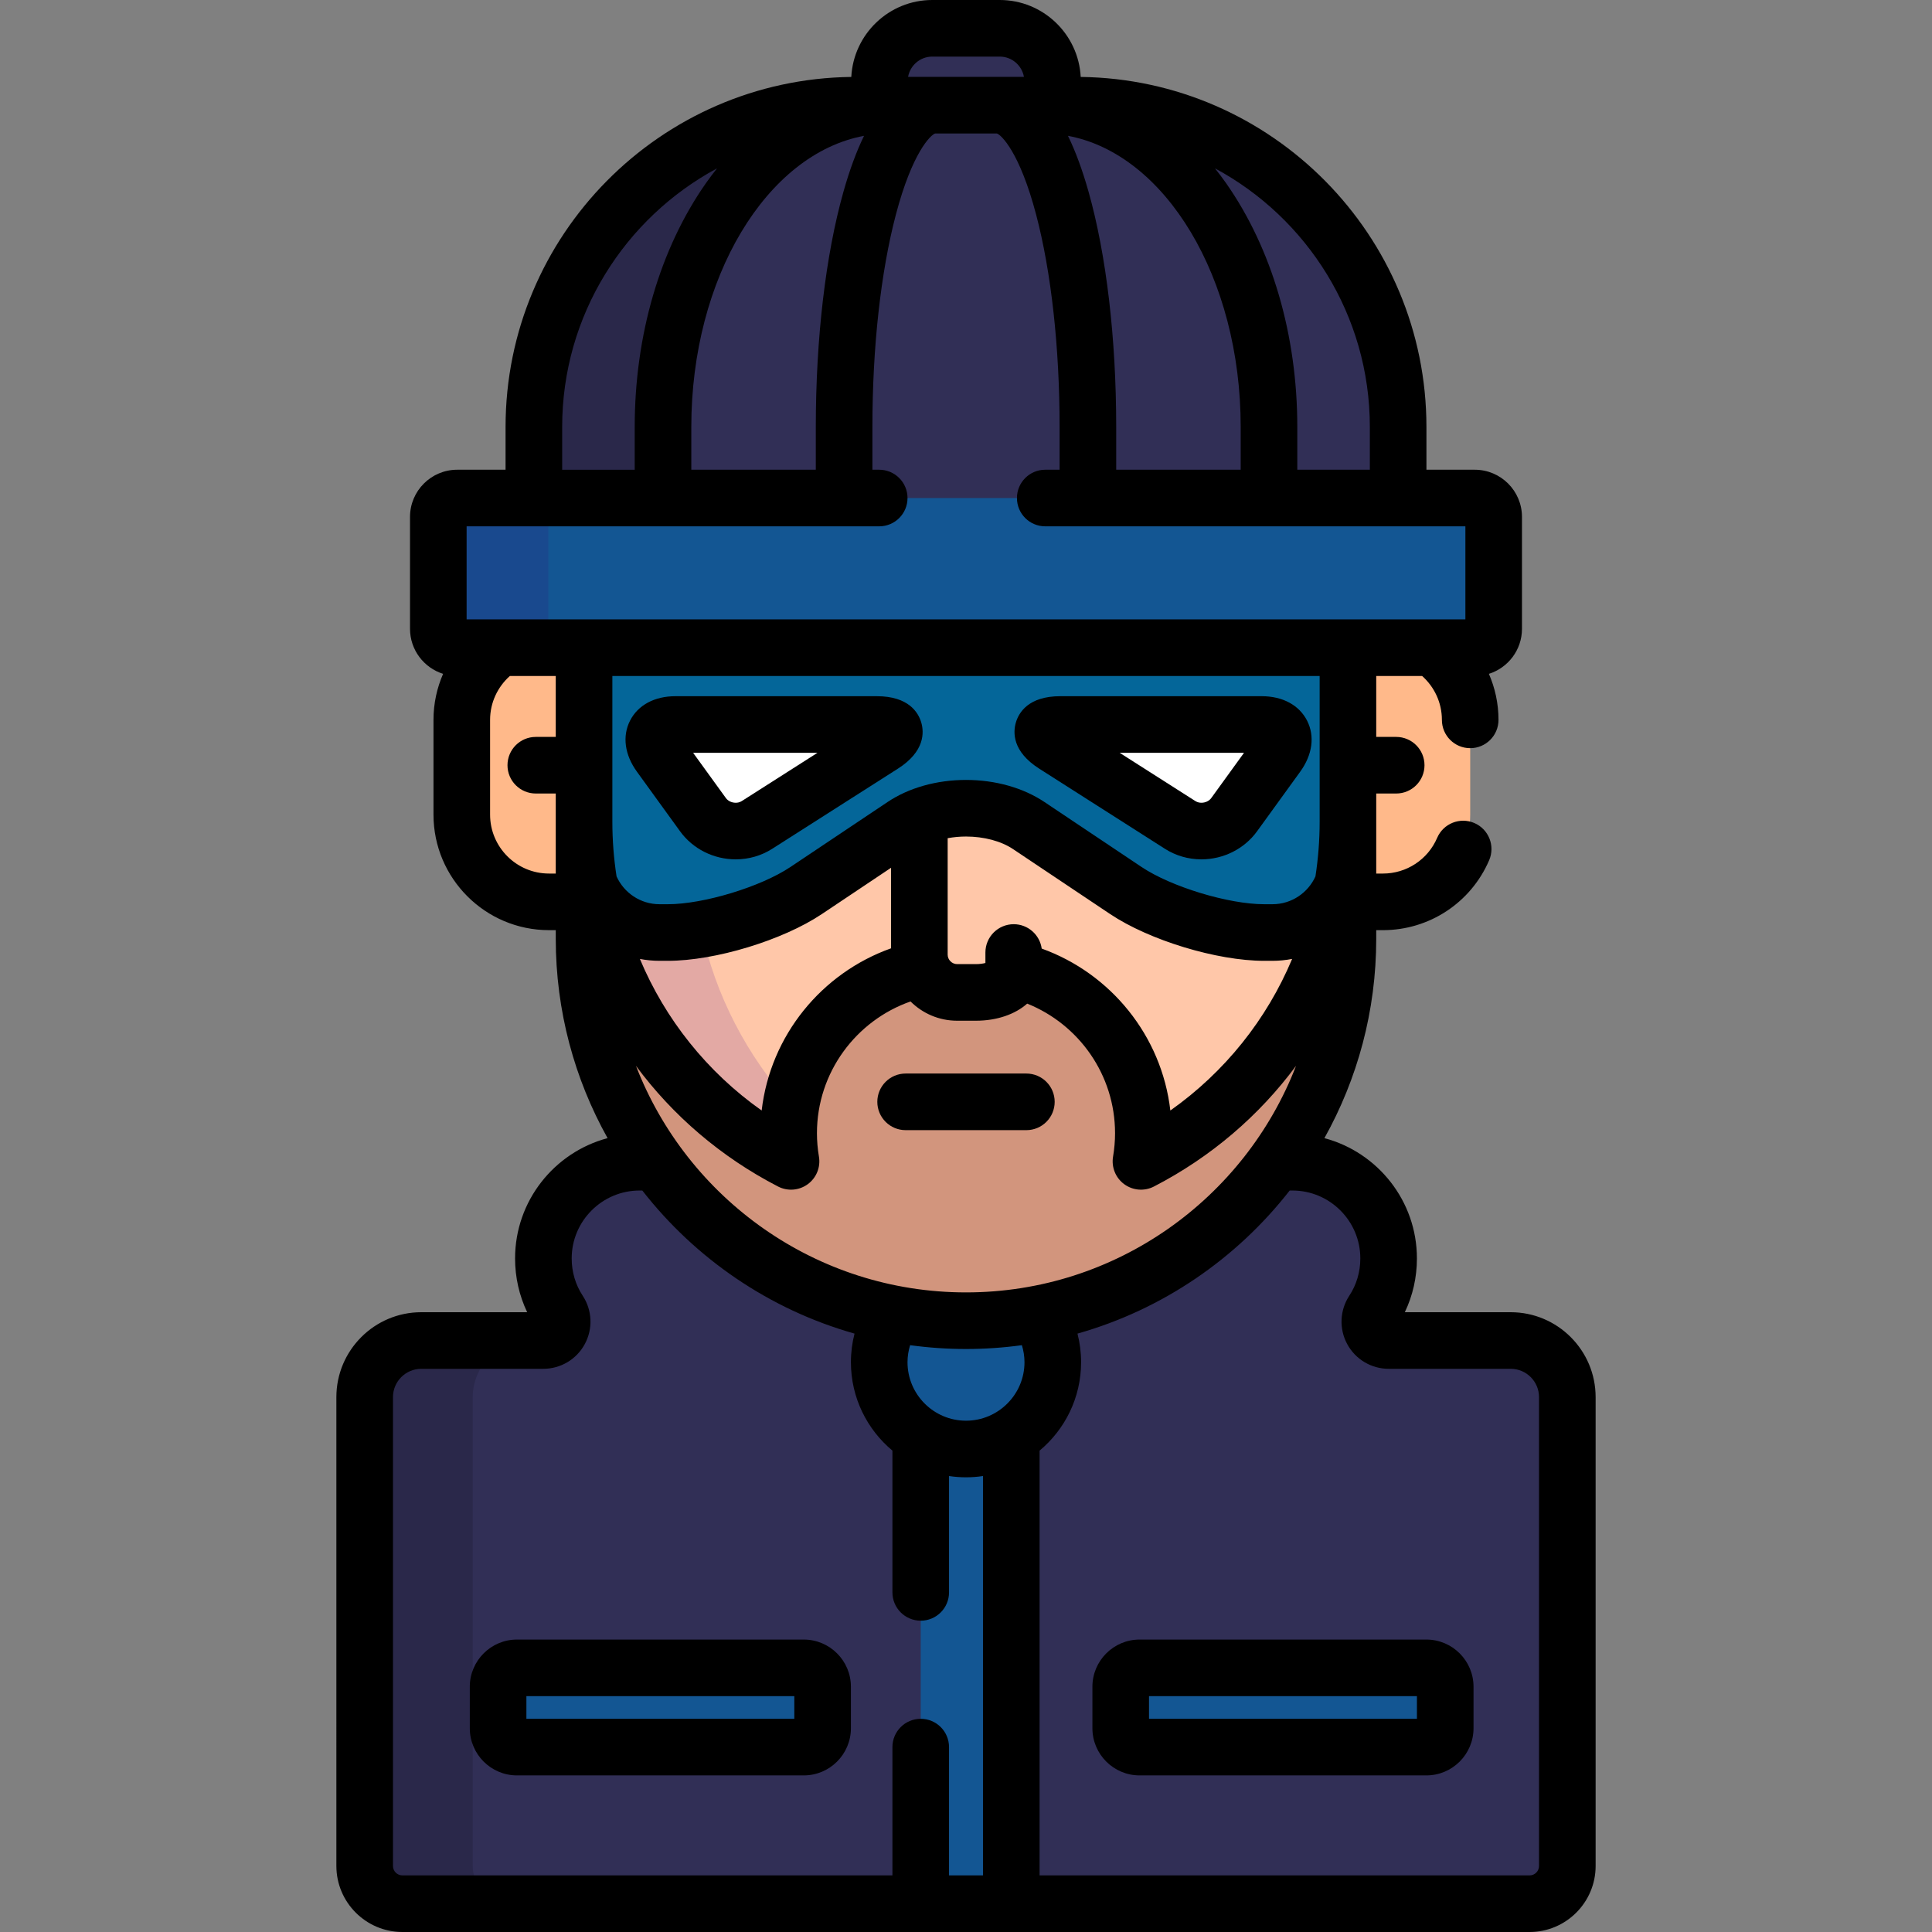 <?xml version="1.0" encoding="iso-8859-1"?>
<!-- Generator: Adobe Illustrator 19.0.0, SVG Export Plug-In . SVG Version: 6.00 Build 0)  -->
<svg version="1.1" id="Capa_1" xmlns="http://www.w3.org/2000/svg" xmlns:xlink="http://www.w3.org/1999/xlink" x="0px" y="0px"
	 viewBox="0 0 512 512" style="enable-background:new 0 0 512 512;" xml:space="preserve">
<rect x="0" y="0" width="512" height="512" fill="#808080" stroke="none"/>
<path style="fill:#312F56;" d="M400.357,355.25h-32.337c-1.839,0-3.529-1.009-4.401-2.628c-0.872-1.618-0.786-3.585,0.225-5.12
	c2.719-4.133,4.156-8.975,4.156-14.002c0-14.06-11.44-25.5-25.5-25.5h-4.411c-18.386,25.441-48.302,42-82.089,42
	s-63.703-16.559-82.09-42h-4.41c-14.061,0-25.5,11.44-25.5,25.5c0,5.027,1.438,9.869,4.156,14.002
	c1.011,1.535,1.097,3.502,0.225,5.12c-0.872,1.619-2.563,2.628-4.401,2.628h-32.337c-8.271,0-15,6.728-15,15V494.5
	c0,5.514,4.486,10,10,10h298.715c5.514,0,10-4.486,10-10V370.25C415.357,361.978,408.63,355.25,400.357,355.25z"/>
<g style="opacity:0.15;">
	<path style="fill:#030007;" d="M125.286,494.5V370.25c0-8.272,6.729-15,15-15h-28.643c-8.271,0-15,6.728-15,15V494.5
		c0,5.514,4.486,10,10,10h28.643C129.771,504.5,125.286,500.014,125.286,494.5z"/>
</g>
<g>
	<path style="fill:#135693;" d="M256,384c-4.398,0-8.506-1.236-12-3.377V504.5h24V380.623C264.507,382.764,260.398,384,256,384z"/>
	<path style="fill:#135693;" d="M256,350c-6.532,0-12.917-0.626-19.105-1.809c-2.459,3.662-3.895,8.067-3.895,12.809
		c0,12.703,10.298,23,23,23c12.702,0,23-10.297,23-23c0-4.742-1.435-9.147-3.896-12.809C268.917,349.374,262.533,350,256,350z"/>
</g>
<g>
	<path style="fill:#FFB98A;" d="M122.379,190.775v25.117c0,12.762,10.346,23.107,23.108,23.107h9.294v-67.355h-22.257
		C126.402,175.801,122.379,182.818,122.379,190.775z"/>
	<path style="fill:#FFB98A;" d="M379.477,171.645h-22.258V239h9.295c12.763,0,23.107-10.346,23.107-23.107v-25.117
		C389.622,182.818,385.599,175.801,379.477,171.645z"/>
</g>
<path style="fill:#FFC7A9;" d="M154.781,171.645v46.136c0,39.19,22.275,73.177,54.854,89.995c-0.409-2.425-0.634-4.912-0.634-7.453
	c0-21.451,15.181-39.355,35.385-43.563c1.494,3.65,5.085,6.24,9.256,6.24h5.002c5.5,0,10-2.38,10-5.288c0-0.245,0-0.479,0-0.714
	C288.33,261.59,303,279.237,303,300.322c0,2.541-0.225,5.028-0.634,7.453c32.578-16.818,54.853-50.805,54.853-89.995v-46.136
	H154.781V171.645z"/>
<path style="opacity:0.15;fill:#490089;enable-background:new    ;" d="M209.635,307.775c-0.409-2.425-0.634-4.912-0.634-7.453
	c0-2.584,0.232-5.111,0.655-7.575c-11.65-12.91-20.033-28.828-23.816-46.46c-3.147,0.538-6.157,0.84-8.839,0.84h-2.22
	c-8.499,0-15.778-5.381-18.654-12.898C161.374,266.332,181.714,293.361,209.635,307.775z"/>
<path style="fill:#D2957D;" d="M302.367,307.775c0.409-2.425,0.634-4.912,0.634-7.453c0-21.085-14.671-38.732-34.357-43.324
	c0,0.235,0,0.469,0,0.714c0,2.908-4.5,5.288-10,5.288h-5.002c-4.171,0-7.762-2.59-9.256-6.24
	c-20.204,4.207-35.385,22.111-35.385,43.562c0,2.541,0.225,5.028,0.634,7.453c-32.578-16.818-54.854-50.805-54.854-89.995v31
	C154.781,304.683,200.1,350,256,350s101.219-45.317,101.219-101.22v-31C357.219,256.971,334.945,290.957,302.367,307.775z"/>
<path style="fill:#046699;" d="M154.781,171.645v55.482c0,11,9,20,20,20h2.22c11,0,27.48-5.004,36.623-11.121l25.754-17.229
	c9.143-6.117,24.104-6.117,33.246,0l25.753,17.229c9.143,6.117,25.623,11.121,36.623,11.121h2.22c11,0,20-9,20-20v-55.482H154.781z"
	/>
<g>
	<path style="fill:#312F56;" d="M277.419,27.873c0.977-1.91,1.538-4.068,1.538-6.361c0-7.738-6.272-14.012-14.011-14.012h-17.893
		c-7.738,0-14.01,6.273-14.01,14.012c0,2.293,0.562,4.451,1.538,6.361H277.419z"/>
	<path style="fill:#312F56;" d="M370.523,133v-19.856c0-47.093-38.178-85.271-85.271-85.271H226.75
		c-47.093,0-85.27,38.178-85.27,85.271V133H370.523z"/>
</g>
<path style="opacity:0.15;fill:#030007;enable-background:new    ;" d="M170.958,133v-19.856c0-47.093,38.178-85.271,85.271-85.271
	h-29.479c-47.093,0-85.27,38.178-85.27,85.271V133H170.958z"/>
<path style="fill:#135693;" d="M395.844,166.645c0,2.75-2.25,5-5,5H121.158c-2.75,0-5-2.25-5-5v-29.661c0-2.75,2.25-5,5-5h269.686
	c2.75,0,5,2.25,5,5V166.645L395.844,166.645z"/>
<g style="opacity:0.15;">
	<path style="fill:#3D0072;" d="M145.314,166.645v-29.661c0-2.75,2.25-5,5-5h-29.157c-2.75,0-5,2.25-5,5v29.661c0,2.75,2.25,5,5,5
		h29.157C147.564,171.645,145.314,169.395,145.314,166.645z"/>
</g>
<g>
	<path style="fill:#FFFFFF;" d="M174.857,200.1c-3.226-4.455-1.364-8.1,4.136-8.1h53.366c5.5,0,6.205,2.419,1.567,5.375
		l-33.333,21.25c-4.638,2.956-11.071,1.73-14.297-2.725L174.857,200.1z"/>
	<path style="fill:#FFFFFF;" d="M338.503,200.1c3.225-4.455,1.364-8.1-4.136-8.1H281c-5.5,0-6.205,2.419-1.567,5.375l33.333,21.25
		c4.638,2.956,11.071,1.73,14.297-2.725L338.503,200.1z"/>
</g>
<g>
	<path style="fill:#135693;" d="M383,458c0,2.75-2.25,5-5,5h-76c-2.75,0-5-2.25-5-5v-11c0-2.75,2.25-5,5-5h76c2.75,0,5,2.25,5,5V458
		z"/>
	<path style="fill:#135693;" d="M218.001,458c0,2.75-2.25,5-5,5h-76c-2.75,0-5-2.25-5-5v-11c0-2.75,2.25-5,5-5h76c2.75,0,5,2.25,5,5
		V458z"/>
</g>
<path d="M400.357,347.75h-28.063c2.107-4.41,3.205-9.263,3.205-14.25c0-15.263-10.418-28.129-24.515-31.882
	c8.741-15.652,13.733-33.672,13.733-52.838v-2.28h1.795c12.256,0,23.3-7.278,28.135-18.541c1.634-3.807-0.127-8.217-3.933-9.851
	c-3.807-1.634-8.217,0.127-9.851,3.933c-2.467,5.746-8.101,9.459-14.352,9.459h-1.795v-21.211h5.291c4.143,0,7.5-3.357,7.5-7.5
	s-3.357-7.5-7.5-7.5h-5.291v-16.145h12.166c3.204,2.86,5.236,7.008,5.236,11.631c0,4.143,3.357,7.5,7.5,7.5s7.5-3.357,7.5-7.5
	c0-4.336-0.914-8.46-2.549-12.199c5.076-1.591,8.771-6.338,8.771-11.932v-29.661c0-6.893-5.607-12.5-12.5-12.5h-12.821v-11.34
	c0-50.771-40.995-92.138-91.621-92.756C285.81,9.05,276.429,0,264.947,0h-17.893c-11.481,0-20.862,9.05-21.453,20.388
	c-50.626,0.618-91.622,41.985-91.622,92.756v11.34h-12.821c-6.893,0-12.5,5.607-12.5,12.5v29.661c0,5.594,3.693,10.34,8.77,11.931
	c-1.635,3.74-2.549,7.864-2.549,12.2v25.117c0,16.877,13.73,30.607,30.608,30.607h1.794v2.28c0,19.166,4.992,37.185,13.733,52.838
	c-14.096,3.753-24.514,16.619-24.514,31.882c0,4.986,1.099,9.839,3.205,14.25h-28.062c-12.406,0-22.5,10.094-22.5,22.5V494.5
	c0,9.649,7.851,17.5,17.5,17.5h298.715c9.649,0,17.5-7.851,17.5-17.5V370.25C422.857,357.844,412.765,347.75,400.357,347.75z
	 M271.5,361c0,8.547-6.953,15.5-15.5,15.5c-8.547,0-15.5-6.953-15.5-15.5c0-1.572,0.252-3.084,0.691-4.513
	c4.844,0.663,9.786,1.013,14.809,1.013c5.022,0,9.965-0.35,14.809-1.013C271.248,357.916,271.5,359.428,271.5,361z M256,342.5
	c-39.809,0-73.9-24.951-87.46-60.033c9.729,13.139,22.493,24.147,37.653,31.973c2.524,1.303,5.569,1.068,7.863-0.608
	c2.295-1.675,3.445-4.503,2.973-7.305c-0.352-2.081-0.529-4.169-0.529-6.205c0-16.129,10.378-29.873,24.804-34.925
	c3.166,3.151,7.527,5.103,12.337,5.103h5.002c5.593,0,10.413-1.729,13.571-4.532c13.63,5.46,23.286,18.796,23.286,34.354
	c0,2.036-0.178,4.124-0.529,6.205c-0.473,2.802,0.678,5.63,2.973,7.305s5.339,1.911,7.863,0.608
	c15.159-7.826,27.924-18.833,37.652-31.972C329.899,317.55,295.809,342.5,256,342.5z M276.063,251.383
	c-0.509-3.648-3.632-6.459-7.42-6.459c-4.143,0-7.5,3.357-7.5,7.5v2.777c-0.615,0.161-1.454,0.299-2.5,0.299h-5.002
	c-1.355,0-2.5-1.145-2.5-2.5v-30.871c1.562-0.283,3.194-0.439,4.859-0.439c4.759,0,9.298,1.211,12.453,3.321l25.752,17.229
	c10.382,6.946,28.301,12.388,40.794,12.388h2.22c1.781,0,3.521-0.176,5.21-0.502c-6.71,16-17.805,29.952-32.275,40.172
	C307.852,274.429,294.304,257.947,276.063,251.383z M236.142,251.313c-18.343,6.516-31.983,23.045-34.294,42.984
	c-14.471-10.22-25.566-24.172-32.276-40.172c1.689,0.326,3.429,0.502,5.21,0.502h2.219c12.493,0,30.412-5.441,40.793-12.388
	l18.348-12.273L236.142,251.313L236.142,251.313z M349.719,217.78c0,4.9-0.38,9.736-1.113,14.476
	c-1.962,4.339-6.323,7.371-11.387,7.371H335c-9.441,0-24.606-4.604-32.453-9.854l-25.752-17.229
	c-5.643-3.775-13.027-5.854-20.794-5.854c-7.767,0-15.151,2.079-20.793,5.854l-25.755,17.229c-7.846,5.25-23.011,9.854-32.452,9.854
	h-2.22c-5.064,0-9.425-3.032-11.387-7.371c-0.733-4.739-1.113-9.575-1.113-14.476v-38.636h187.439V217.78L349.719,217.78z
	 M363.023,113.144v11.34h-19.225v-11.34c0-24.303-6.702-47.245-18.871-64.601c-0.954-1.36-1.94-2.66-2.943-3.928
	C346.391,57.75,363.023,83.539,363.023,113.144z M328.797,113.144v11.34h-32.992v-11.34c0-23.445-2.602-45.582-7.326-62.331
	c-1.621-5.747-3.441-10.688-5.455-14.814C308.791,40.785,328.797,73.544,328.797,113.144z M247.055,15h17.893
	c3.201,0,5.864,2.324,6.404,5.373h-30.7C241.191,17.324,243.853,15,247.055,15z M228.978,35.998
	c-2.014,4.127-3.834,9.067-5.455,14.814c-4.725,16.749-7.326,38.886-7.326,62.331v11.34h-32.992v-11.34
	C183.204,73.544,203.211,40.785,228.978,35.998z M148.98,113.144c0-29.604,16.632-55.394,41.039-68.528
	c-1.003,1.268-1.989,2.567-2.943,3.928c-12.169,17.355-18.871,40.298-18.871,64.601v11.34H148.98V113.144z M123.658,139.483h109.343
	c4.143,0,7.5-3.357,7.5-7.5c0-4.143-3.357-7.5-7.5-7.5h-1.805v-11.34c0-21.033,2.205-41.002,6.21-56.229
	c4.365-16.597,9.26-21.171,10.411-21.541h16.367c1.151,0.37,6.046,4.944,10.411,21.541c4.005,15.228,6.21,35.196,6.21,56.229v11.34
	H277c-4.143,0-7.5,3.357-7.5,7.5c0,4.143,3.357,7.5,7.5,7.5h111.343v24.661H123.658V139.483z M145.486,231.5
	c-8.606,0-15.608-7.001-15.608-15.607v-25.117c0-4.623,2.032-8.771,5.236-11.631h12.166v16.145h-5.291c-4.143,0-7.5,3.357-7.5,7.5
	s3.357,7.5,7.5,7.5h5.291v16.838v4.373h-1.794V231.5z M104.144,494.5V370.25c0-4.136,3.364-7.5,7.5-7.5h32.337
	c4.604,0,8.821-2.518,11.004-6.57c2.184-4.052,1.968-8.958-0.561-12.8c-1.911-2.905-2.922-6.322-2.922-9.88c0-9.925,8.075-18,18-18
	h0.721c14.059,18.033,33.666,31.538,56.236,37.919c-0.623,2.425-0.957,4.964-0.957,7.581c0,9.407,4.283,17.832,11,23.431V422
	c0,4.143,3.357,7.5,7.5,7.5s7.5-3.357,7.5-7.5v-30.834c1.469,0.218,2.971,0.334,4.5,0.334s3.031-0.116,4.5-0.334V497h-9v-34
	c0-4.143-3.357-7.5-7.5-7.5s-7.5,3.357-7.5,7.5v34H106.644C105.265,497,104.144,495.879,104.144,494.5z M407.857,494.5
	c0,1.379-1.121,2.5-2.5,2.5H275.5V384.431c6.717-5.599,11-14.023,11-23.431c0-2.617-0.334-5.156-0.957-7.581
	c22.57-6.381,42.178-19.886,56.235-37.919h0.722c9.925,0,18,8.075,18,18c0,3.558-1.011,6.975-2.921,9.878
	c-2.53,3.844-2.746,8.75-0.564,12.801c2.184,4.054,6.4,6.571,11.005,6.571h32.337c4.136,0,7.5,3.364,7.5,7.5L407.857,494.5
	L407.857,494.5z"/>
<path d="M168.783,204.498l11.439,15.801c3.372,4.657,8.889,7.439,14.757,7.439c3.449,0,6.785-0.964,9.646-2.788l33.333-21.25
	c7.154-4.56,6.947-9.613,6.187-12.22c-0.76-2.607-3.302-6.98-11.785-6.98h-53.366c-5.54,0-9.921,2.357-12.02,6.469
	C164.874,195.08,165.535,200.011,168.783,204.498z M216.643,199.5l-20.079,12.801c-0.566,0.36-1.174,0.437-1.584,0.437
	c-1.057,0-2.056-0.474-2.606-1.235l-8.689-12.002L216.643,199.5L216.643,199.5z"/>
<path d="M275.401,203.699l33.333,21.25c2.86,1.823,6.196,2.787,9.646,2.788h0.001c5.867,0,11.384-2.781,14.756-7.439l11.439-15.801
	c3.248-4.487,3.908-9.418,1.809-13.529s-6.479-6.469-12.02-6.469H281c-8.483,0-11.025,4.373-11.785,6.98
	C268.455,194.086,268.247,199.14,275.401,203.699z M329.677,199.5l-8.689,12.002c-0.552,0.762-1.55,1.235-2.605,1.235
	c-0.411,0-1.018-0.076-1.585-0.437l-20.08-12.8H329.677z"/>
<path d="M272,284.5h-32c-4.143,0-7.5,3.357-7.5,7.5s3.357,7.5,7.5,7.5h32c4.143,0,7.5-3.357,7.5-7.5S276.143,284.5,272,284.5z"/>
<path d="M378,434.5h-76c-6.893,0-12.5,5.607-12.5,12.5v11c0,6.893,5.607,12.5,12.5,12.5h76c6.893,0,12.5-5.607,12.5-12.5v-11
	C390.5,440.107,384.893,434.5,378,434.5z M375.5,455.5h-71v-6h71V455.5z"/>
<path d="M213.001,434.5h-76c-6.893,0-12.5,5.607-12.5,12.5v11c0,6.893,5.607,12.5,12.5,12.5h76c6.893,0,12.5-5.607,12.5-12.5v-11
	C225.501,440.107,219.894,434.5,213.001,434.5z M210.501,455.5h-71v-6h71V455.5z"/>
<g>
</g>
<g>
</g>
<g>
</g>
<g>
</g>
<g>
</g>
<g>
</g>
<g>
</g>
<g>
</g>
<g>
</g>
<g>
</g>
<g>
</g>
<g>
</g>
<g>
</g>
<g>
</g>
<g>
</g>
</svg>
